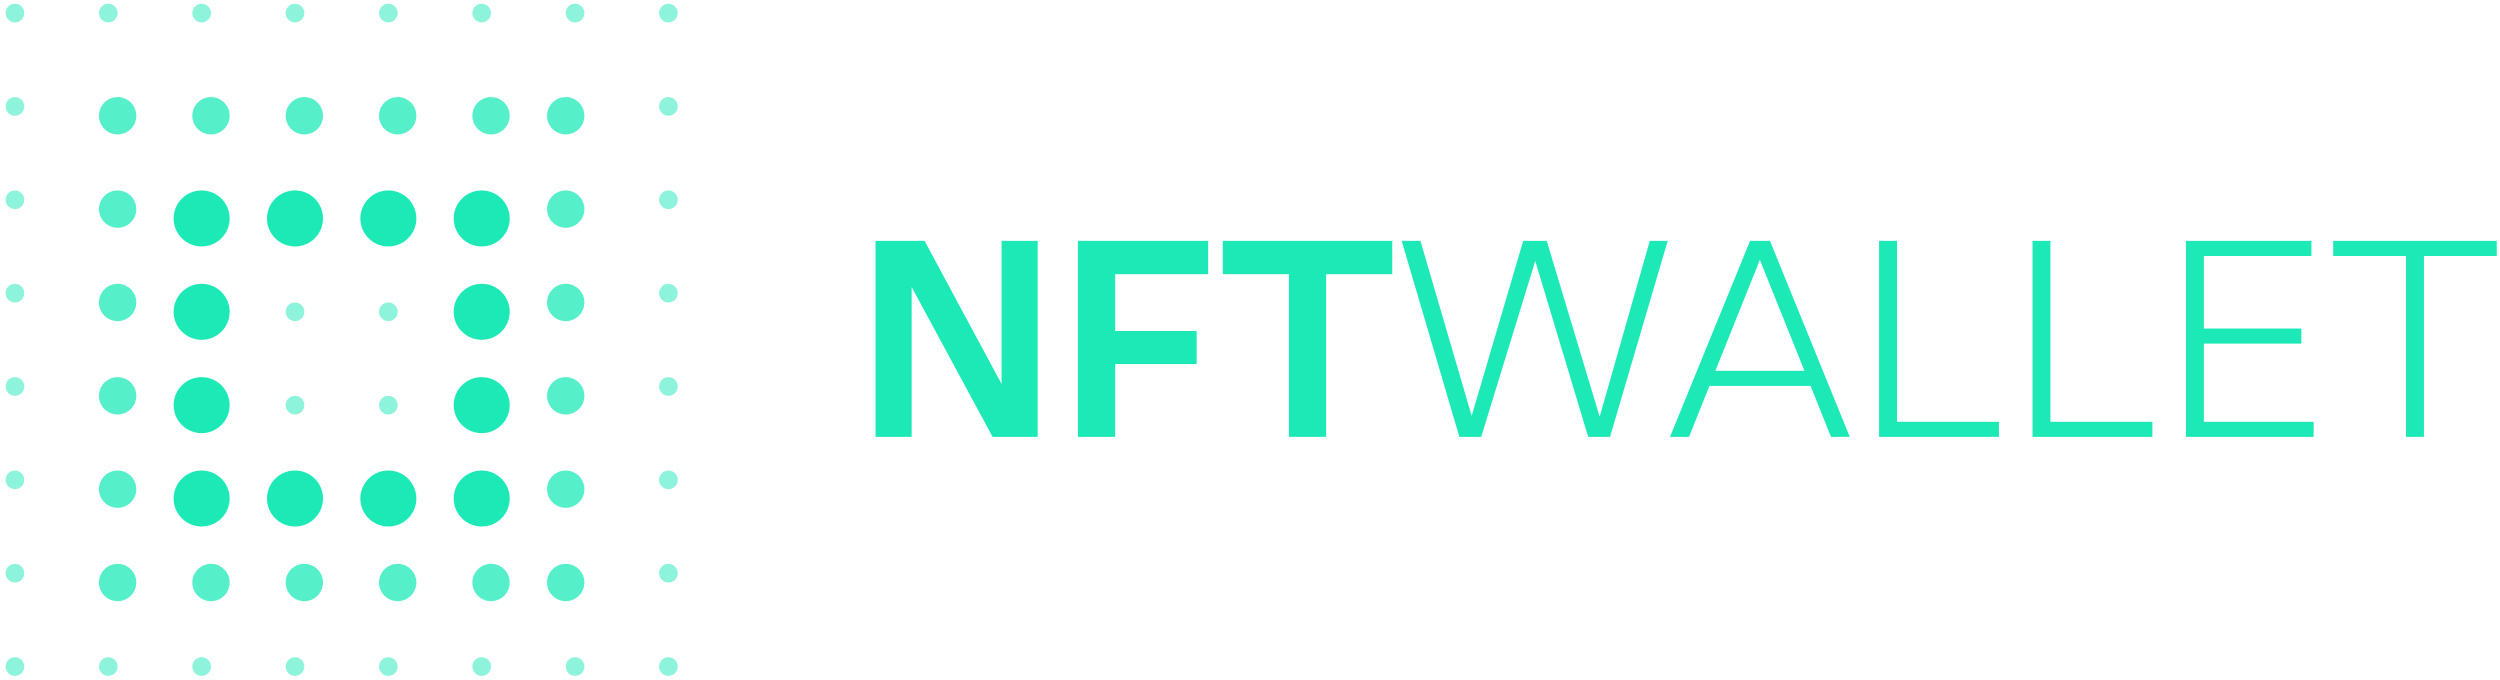 <svg width="206" height="56" viewBox="0 0 206 56" fill="none" xmlns="http://www.w3.org/2000/svg">
<circle cx="1.23" cy="1.077" r="0.769" fill="#1DE9B6" fill-opacity="0.5"/>
<circle cx="55.077" cy="1.077" r="0.769" transform="rotate(90 55.077 1.077)" fill="#1DE9B6" fill-opacity="0.5"/>
<circle cx="8.923" cy="1.077" r="0.769" fill="#1DE9B6" fill-opacity="0.5"/>
<circle cx="8.923" cy="54.923" r="0.769" fill="#1DE9B6" fill-opacity="0.5"/>
<circle cx="1.231" cy="8.769" r="0.769" transform="rotate(90 1.231 8.769)" fill="#1DE9B6" fill-opacity="0.5"/>
<circle cx="9.692" cy="9.538" r="1.538" transform="rotate(90 9.692 9.538)" fill="#1DE9B6" fill-opacity="0.75"/>
<circle cx="46.615" cy="9.538" r="1.538" transform="rotate(90 46.615 9.538)" fill="#1DE9B6" fill-opacity="0.75"/>
<circle cx="55.077" cy="8.769" r="0.769" transform="rotate(90 55.077 8.769)" fill="#1DE9B6" fill-opacity="0.5"/>
<circle cx="16.615" cy="1.077" r="0.769" fill="#1DE9B6" fill-opacity="0.5"/>
<circle cx="17.384" cy="9.538" r="1.538" fill="#1DE9B6" fill-opacity="0.75"/>
<circle cx="17.384" cy="47.999" r="1.538" fill="#1DE9B6" fill-opacity="0.75"/>
<circle cx="16.615" cy="54.923" r="0.769" fill="#1DE9B6" fill-opacity="0.5"/>
<circle cx="1.231" cy="16.462" r="0.769" transform="rotate(90 1.231 16.462)" fill="#1DE9B6" fill-opacity="0.5"/>
<circle cx="9.692" cy="17.231" r="1.538" transform="rotate(90 9.692 17.231)" fill="#1DE9B6" fill-opacity="0.75"/>
<circle cx="46.615" cy="17.231" r="1.538" transform="rotate(90 46.615 17.231)" fill="#1DE9B6" fill-opacity="0.75"/>
<circle cx="39.692" cy="18" r="2.308" transform="rotate(90 39.692 18)" fill="#1DE9B6"/>
<circle cx="32" cy="18" r="2.308" transform="rotate(90 32 18)" fill="#1DE9B6"/>
<circle cx="32" cy="41.077" r="2.308" transform="rotate(90 32 41.077)" fill="#1DE9B6"/>
<circle cx="24.308" cy="18" r="2.308" transform="rotate(90 24.308 18)" fill="#1DE9B6"/>
<circle cx="24.308" cy="41.077" r="2.308" transform="rotate(90 24.308 41.077)" fill="#1DE9B6"/>
<circle cx="16.615" cy="18" r="2.308" transform="rotate(90 16.615 18)" fill="#1DE9B6"/>
<circle cx="55.077" cy="16.462" r="0.769" transform="rotate(90 55.077 16.462)" fill="#1DE9B6" fill-opacity="0.5"/>
<circle cx="24.307" cy="1.077" r="0.769" fill="#1DE9B6" fill-opacity="0.5"/>
<circle cx="24.307" cy="25.692" r="0.769" fill="#1DE9B6" fill-opacity="0.5"/>
<circle cx="24.307" cy="33.385" r="0.769" fill="#1DE9B6" fill-opacity="0.5"/>
<circle cx="25.076" cy="9.538" r="1.538" fill="#1DE9B6" fill-opacity="0.75"/>
<circle cx="25.076" cy="47.999" r="1.538" fill="#1DE9B6" fill-opacity="0.75"/>
<circle cx="24.307" cy="54.923" r="0.769" fill="#1DE9B6" fill-opacity="0.5"/>
<circle cx="1.231" cy="24.154" r="0.769" transform="rotate(90 1.231 24.154)" fill="#1DE9B6" fill-opacity="0.5"/>
<circle cx="9.692" cy="24.923" r="1.538" transform="rotate(90 9.692 24.923)" fill="#1DE9B6" fill-opacity="0.75"/>
<circle cx="46.615" cy="24.923" r="1.538" transform="rotate(90 46.615 24.923)" fill="#1DE9B6" fill-opacity="0.75"/>
<circle cx="39.692" cy="25.692" r="2.308" transform="rotate(90 39.692 25.692)" fill="#1DE9B6"/>
<circle cx="16.615" cy="25.692" r="2.308" transform="rotate(90 16.615 25.692)" fill="#1DE9B6"/>
<circle cx="55.077" cy="24.154" r="0.769" transform="rotate(90 55.077 24.154)" fill="#1DE9B6" fill-opacity="0.5"/>
<circle cx="32" cy="1.077" r="0.769" fill="#1DE9B6" fill-opacity="0.5"/>
<circle cx="32" cy="25.692" r="0.769" fill="#1DE9B6" fill-opacity="0.5"/>
<circle cx="32" cy="33.385" r="0.769" fill="#1DE9B6" fill-opacity="0.5"/>
<circle cx="32.769" cy="9.538" r="1.538" fill="#1DE9B6" fill-opacity="0.75"/>
<circle cx="32.769" cy="47.999" r="1.538" fill="#1DE9B6" fill-opacity="0.75"/>
<circle cx="32" cy="54.923" r="0.769" fill="#1DE9B6" fill-opacity="0.5"/>
<circle cx="1.231" cy="31.846" r="0.769" transform="rotate(90 1.231 31.846)" fill="#1DE9B6" fill-opacity="0.5"/>
<circle cx="9.692" cy="32.616" r="1.538" transform="rotate(90 9.692 32.616)" fill="#1DE9B6" fill-opacity="0.75"/>
<circle cx="46.615" cy="32.616" r="1.538" transform="rotate(90 46.615 32.616)" fill="#1DE9B6" fill-opacity="0.75"/>
<circle cx="39.692" cy="33.385" r="2.308" transform="rotate(90 39.692 33.385)" fill="#1DE9B6"/>
<circle cx="16.615" cy="33.385" r="2.308" transform="rotate(90 16.615 33.385)" fill="#1DE9B6"/>
<circle cx="55.077" cy="31.846" r="0.769" transform="rotate(90 55.077 31.846)" fill="#1DE9B6" fill-opacity="0.5"/>
<circle cx="39.692" cy="1.077" r="0.769" fill="#1DE9B6" fill-opacity="0.5"/>
<circle cx="40.461" cy="9.538" r="1.538" fill="#1DE9B6" fill-opacity="0.75"/>
<circle cx="40.461" cy="47.999" r="1.538" fill="#1DE9B6" fill-opacity="0.75"/>
<circle cx="39.692" cy="54.923" r="0.769" fill="#1DE9B6" fill-opacity="0.5"/>
<circle cx="1.231" cy="39.539" r="0.769" transform="rotate(90 1.231 39.539)" fill="#1DE9B6" fill-opacity="0.5"/>
<circle cx="9.692" cy="40.308" r="1.538" transform="rotate(90 9.692 40.308)" fill="#1DE9B6" fill-opacity="0.75"/>
<circle cx="46.615" cy="40.308" r="1.538" transform="rotate(90 46.615 40.308)" fill="#1DE9B6" fill-opacity="0.75"/>
<circle cx="39.692" cy="41.077" r="2.308" transform="rotate(90 39.692 41.077)" fill="#1DE9B6"/>
<circle cx="16.615" cy="41.077" r="2.308" transform="rotate(90 16.615 41.077)" fill="#1DE9B6"/>
<circle cx="55.077" cy="39.539" r="0.769" transform="rotate(90 55.077 39.539)" fill="#1DE9B6" fill-opacity="0.5"/>
<circle cx="47.385" cy="1.077" r="0.769" fill="#1DE9B6" fill-opacity="0.5"/>
<circle cx="47.385" cy="54.923" r="0.769" fill="#1DE9B6" fill-opacity="0.5"/>
<circle cx="1.231" cy="47.231" r="0.769" transform="rotate(90 1.231 47.231)" fill="#1DE9B6" fill-opacity="0.5"/>
<circle cx="9.692" cy="47.999" r="1.538" transform="rotate(90 9.692 47.999)" fill="#1DE9B6" fill-opacity="0.75"/>
<circle cx="46.615" cy="47.999" r="1.538" transform="rotate(90 46.615 47.999)" fill="#1DE9B6" fill-opacity="0.75"/>
<circle cx="55.077" cy="47.23" r="0.769" transform="rotate(90 55.077 47.23)" fill="#1DE9B6" fill-opacity="0.5"/>
<circle cx="1.231" cy="54.923" r="0.769" transform="rotate(90 1.231 54.923)" fill="#1DE9B6" fill-opacity="0.5"/>
<circle cx="55.077" cy="54.923" r="0.769" transform="rotate(90 55.077 54.923)" fill="#1DE9B6" fill-opacity="0.5"/>
<path d="M82.529 19.846H85.506V36H81.791L75.121 23.654V36H72.144V19.846H76.183L82.529 31.639V19.846ZM99.552 22.592H91.89V27.277H98.606V30H91.89V36H88.821V19.846H99.552V22.592ZM114.719 19.846V22.592H109.273V36H106.204V22.592H100.758V19.846H114.719ZM135.943 19.846H137.42L132.666 36H130.866L126.505 21.508L122.051 36H120.251L115.497 19.846H117.043L121.266 34.269L125.513 19.846H127.451L131.813 34.339L135.943 19.846ZM150.875 36L149.191 31.8H140.86L139.175 36H137.606L144.206 19.846H145.845L152.422 36H150.875ZM141.345 30.554H148.683L145.014 21.415L141.345 30.554ZM156.313 34.754H164.713V36H154.836V19.846H156.313V34.754ZM168.956 34.754H177.356V36H167.479V19.846H168.956V34.754ZM181.599 34.754H190.645V36H180.122V19.846H190.46V21.092H181.599V27.069H189.63V28.315H181.599V34.754ZM205.733 19.846V21.092H199.733V36H198.256V21.092H192.256V19.846H205.733Z" fill="#1DE9B6"/>
</svg>
